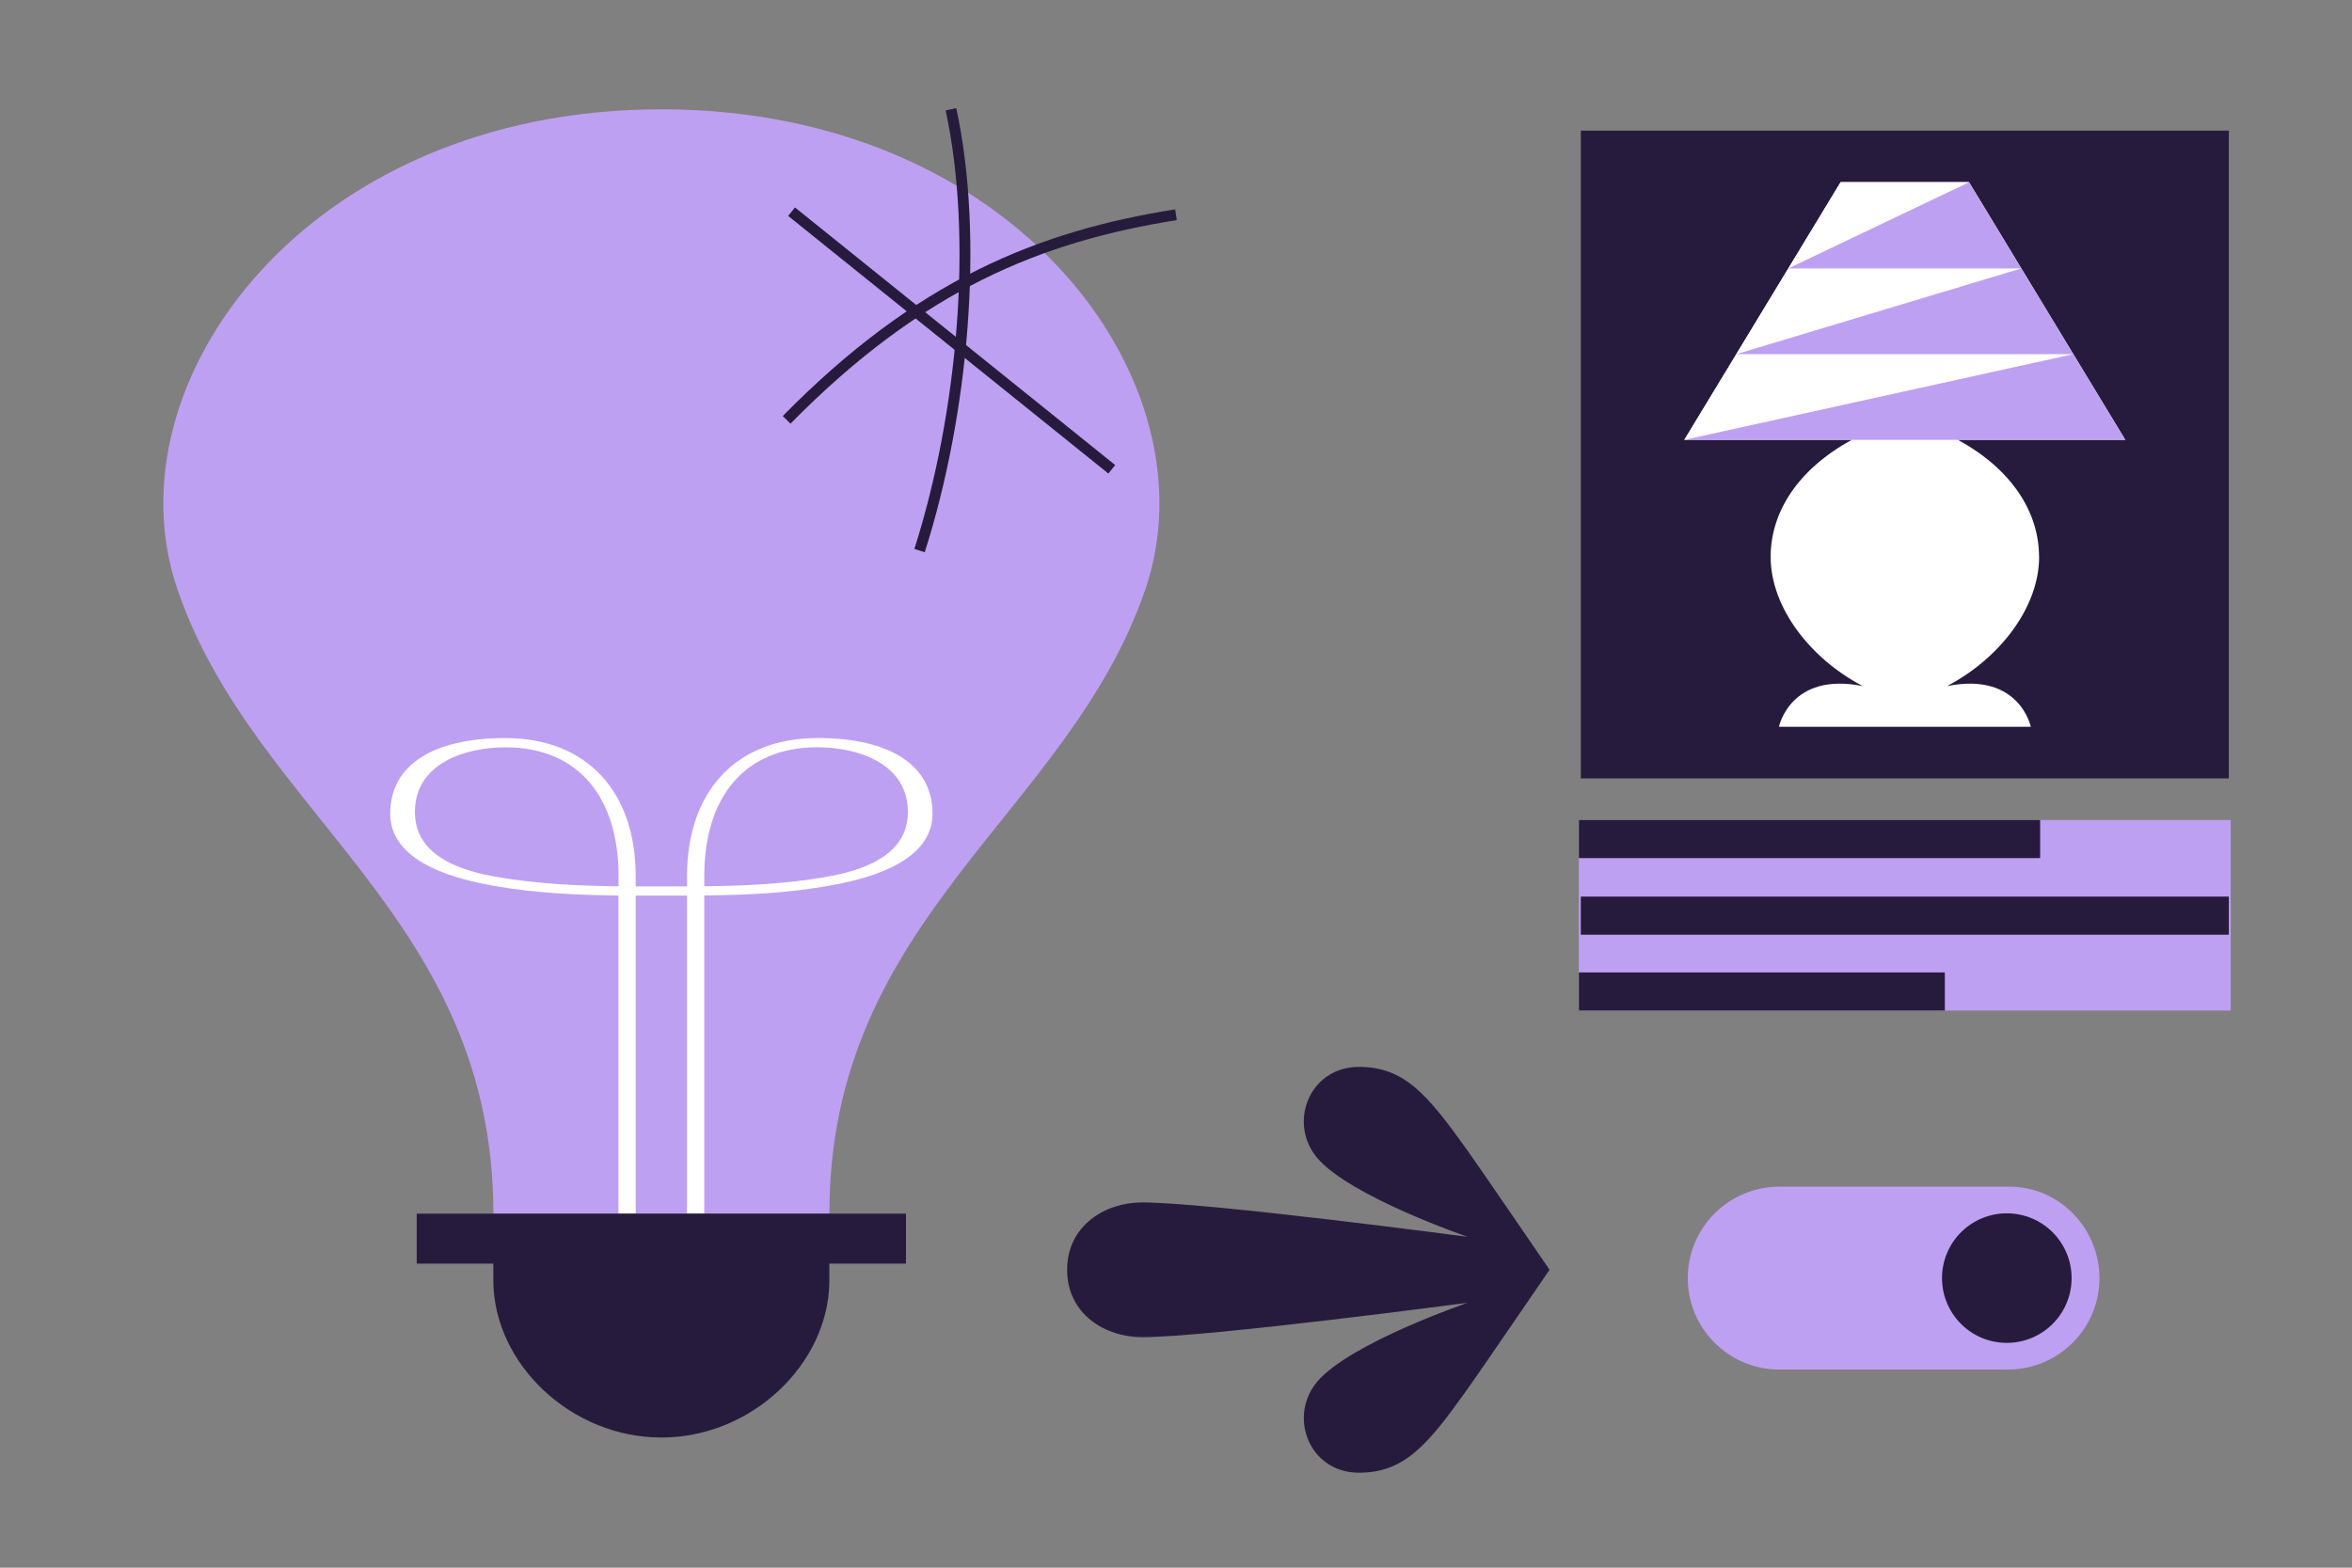 <svg width="216" height="144" viewBox="0 0 216 144" fill="none" xmlns="http://www.w3.org/2000/svg">
<rect x="0" y="0" width="216" height="144" fill="#808080" stroke="none"/>
<path d="M60.735 10.041C28.119 10.041 9.798 35.214 16.303 54.155C23.395 74.845 45.311 84.281 45.311 111.479H76.169C76.169 84.281 98.08 74.845 105.177 54.155C111.677 35.214 93.356 10.041 60.735 10.041Z" fill="#BEA0F2"/>
<path d="M75.072 67.796C67.529 67.796 63.095 72.77 63.095 80.463V81.417C62.562 81.417 62.011 81.417 61.488 81.422H60.487C59.725 81.422 59.271 81.422 58.38 81.422V80.467C58.38 72.77 53.946 67.796 46.404 67.796C39.687 67.796 35.836 70.329 35.836 74.735C35.836 78.044 39.059 80.279 45.416 81.38C49.305 82.055 53.074 82.22 56.797 82.257V111.474H58.38V82.262C59.271 82.266 59.721 82.266 60.487 82.262C61.249 82.262 62.204 82.262 63.095 82.262V111.469H64.679V82.252C68.402 82.216 72.17 82.05 76.059 81.376C82.417 80.274 85.639 78.039 85.639 74.73C85.639 70.32 81.788 67.791 75.072 67.791V67.796ZM56.801 81.408C53.115 81.367 49.397 81.206 45.577 80.545C39.697 79.526 38.104 77.108 38.104 74.588C38.104 70.081 42.791 68.644 46.413 68.644C53.156 68.644 56.806 73.285 56.806 80.463V81.413L56.801 81.408ZM75.903 80.545C72.079 81.206 68.365 81.371 64.679 81.408V80.458C64.679 73.28 68.328 68.64 75.072 68.64C78.689 68.64 83.376 70.076 83.376 74.583C83.376 77.103 81.779 79.522 75.898 80.541L75.903 80.545Z" fill="white"/>
<path d="M72.242 38.565C84.449 26.145 95.539 21.698 107.998 19.724" stroke="#271B3D" stroke-miterlimit="10"/>
<path d="M102.103 43.108L72.695 19.444" stroke="#271B3D" stroke-miterlimit="10"/>
<path d="M84.449 50.575C88.448 38.046 89.907 21.9 87.332 10.036" stroke="#271B3D" stroke-miterlimit="10"/>
<path d="M38.27 111.478V116.068H45.307C45.307 116.128 45.307 117.72 45.307 117.775C45.413 125.297 52.441 132.044 60.736 132.044C69.031 132.044 76.046 125.311 76.165 117.794C76.165 117.729 76.165 116.132 76.165 116.068H83.202V111.478H38.27Z" fill="#271B3D"/>
<path d="M144.999 92.822L204.863 92.822V75.322H144.999V92.822Z" fill="#BEA0F2"/>
<path d="M187.36 75.322H145V78.822H187.36V75.322Z" fill="#271B3D"/>
<path d="M204.69 82.357H145.176V85.857H204.69V82.357Z" fill="#271B3D"/>
<path d="M178.608 89.322H145V92.822H178.608V89.322Z" fill="#271B3D"/>
<path d="M204.69 12H145.176V71.5H204.69V12Z" fill="#271B3D"/>
<path d="M187.259 51.148C187.259 47.032 184.742 43.09 179.802 40.403H195.181L180.832 16.735H169.037L154.688 40.403H170.067C165.127 43.09 162.61 47.032 162.61 51.148C162.61 55.806 166.261 60.507 171.075 63.023C164.416 61.679 163.373 66.757 163.373 66.757H186.503C186.503 66.757 185.46 61.679 178.801 63.023C183.615 60.507 187.266 55.806 187.266 51.148H187.259Z" fill="white"/>
<path d="M174.932 16.739H169.037L154.684 40.403H170.063H179.802H195.181L180.828 16.739H174.932Z" fill="#BEA0F2"/>
<path d="M190.406 32.531H159.459L154.684 40.403L190.406 32.531Z" fill="white"/>
<path d="M185.629 24.656H164.232L159.457 32.531L185.629 24.656Z" fill="white"/>
<path d="M180.828 16.739H169.037L164.234 24.656L180.828 16.739Z" fill="white"/>
<path d="M192.809 117.4C192.809 121.995 189.11 125.73 184.521 125.8H163.421C158.772 125.803 155 122.04 155 117.4C155 112.76 158.769 109 163.421 109H184.532C189.113 109 192.805 112.812 192.805 117.4H192.809Z" fill="#BEA0F2"/>
<path d="M184.299 123.35C187.586 123.35 190.25 120.686 190.25 117.4C190.25 114.114 187.586 111.45 184.299 111.45C181.012 111.45 178.348 114.114 178.348 117.4C178.348 120.686 181.012 123.35 184.299 123.35Z" fill="#271B3D"/>
<path d="M134.73 105.63C131.055 100.474 128.944 98 124.795 98C120.244 98 118.245 103.152 120.979 106.372C123.987 109.914 134.783 113.61 134.783 113.61C134.783 113.61 111.03 110.45 104.876 110.45C101.48 110.45 98 112.585 98 116.638C98 120.691 101.48 122.825 104.876 122.825C111.03 122.825 134.783 119.665 134.783 119.665C134.783 119.665 123.983 123.361 120.979 126.903C118.249 130.123 120.244 135.275 124.795 135.275C128.947 135.275 131.058 132.804 134.73 127.645C135.977 125.898 142.306 116.634 142.306 116.634C142.306 116.634 135.977 107.373 134.73 105.623V105.63Z" fill="#271B3D"/>
</svg>
